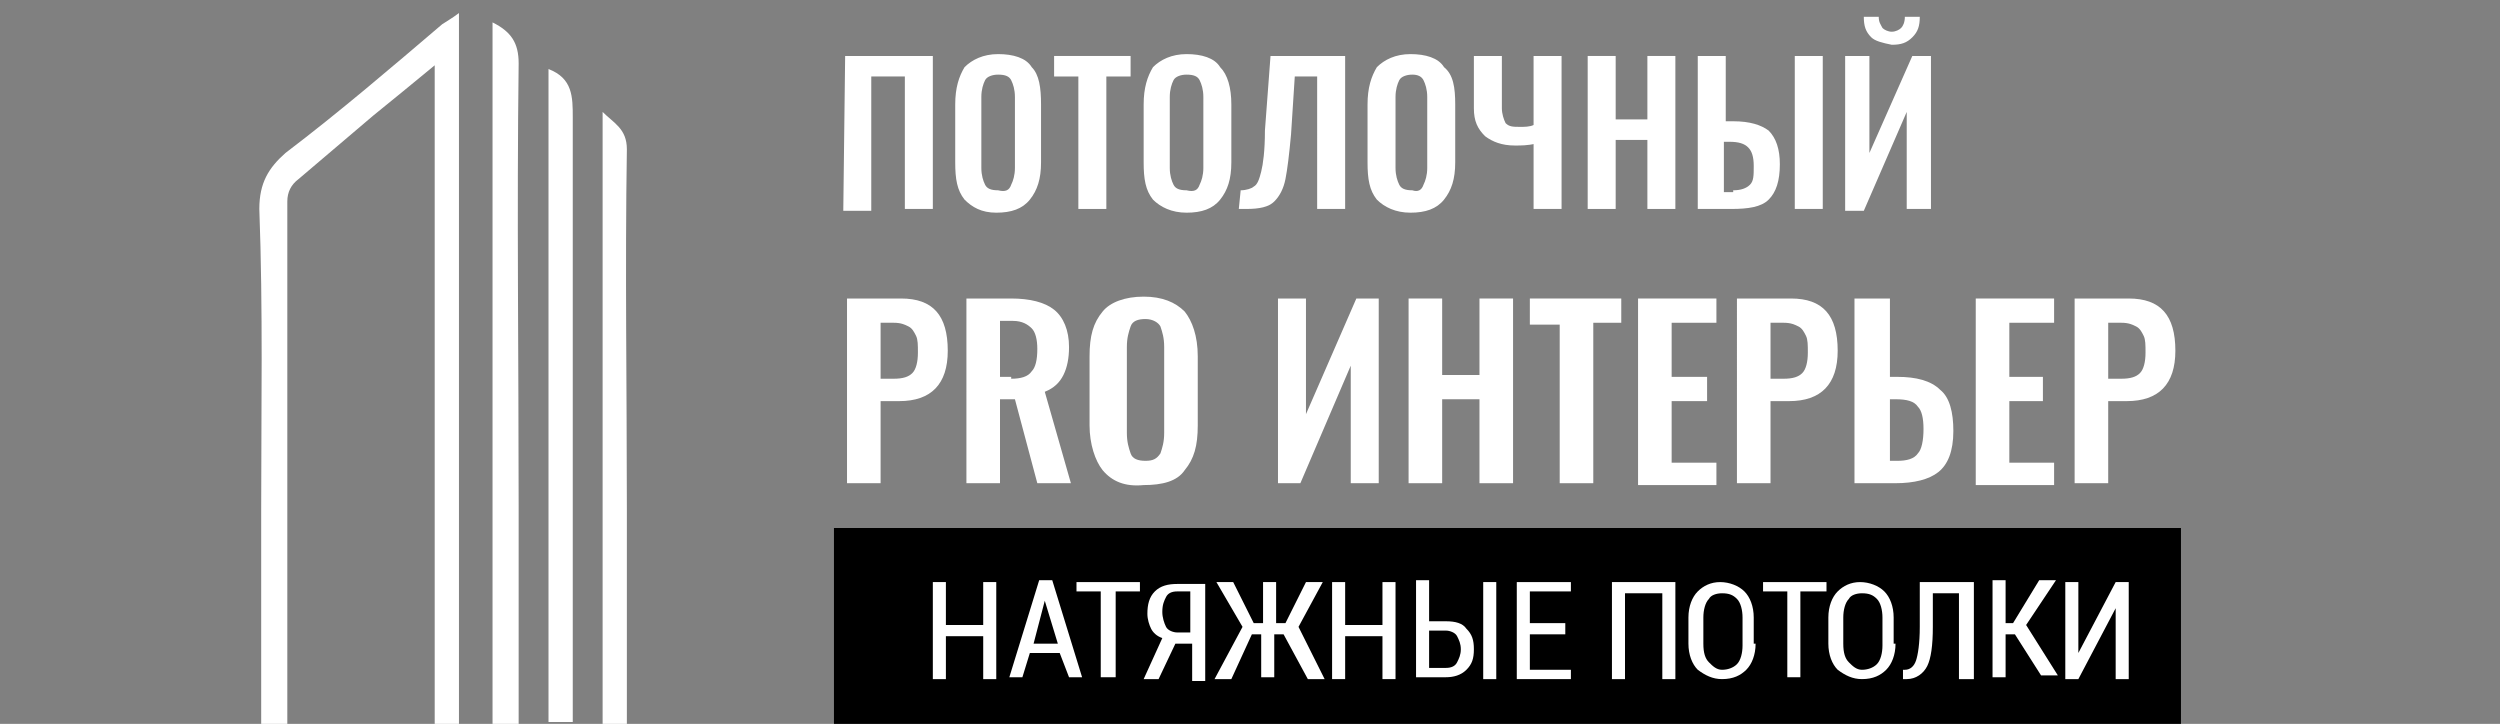 <?xml version="1.0" encoding="utf-8"?>
<!-- Generator: Adobe Illustrator 19.2.0, SVG Export Plug-In . SVG Version: 6.00 Build 0)  -->
<svg version="1.1" id="Слой_1" xmlns="http://www.w3.org/2000/svg" xmlns:xlink="http://www.w3.org/1999/xlink" x="0px" y="0px"
	 viewBox="0 0 134 38.8" style="enable-background:new 0 0 134 38.8;" xml:space="preserve">
<rect x="0" y="0" width="134" height="38.8" fill="#808080" stroke="none"/>
<style type="text/css">
	.st0{fill:#FFFFFF;}
</style>
<g>
	<path class="st0" d="M15.4,38.8c-0.5,0-0.9,0-1.4,0c0-0.4,0-11.1,0-11.5c0-5.4,0.1-10.7-0.1-16.1c0-1.4,0.5-2.2,1.4-3
		C18.2,6,21,3.6,23.7,1.3C24,1.1,24.2,1,24.6,0.7c0,9.2,0,28.9,0,38.1c-0.4,0-0.8,0-1.3,0c0-8.2,0-26.9,0-35.3
		c-1.2,1-2.2,1.8-3.3,2.7c-1.3,1.1-2.7,2.3-4,3.4c-0.4,0.3-0.6,0.7-0.6,1.2c0,5.5,0,11,0,16.5C15.4,27.6,15.4,38.4,15.4,38.8z"/>
	<path class="st0" d="M27.8,38.8c-0.5,0-0.9,0-1.4,0c0-9,0-28.5,0-37.6c1,0.5,1.4,1.1,1.4,2.2c-0.1,7.9,0,15.9,0,23.8
		C27.8,27.6,27.8,38.4,27.8,38.8z"/>
	<path class="st0" d="M29.4,3.7c1.3,0.5,1.3,1.5,1.3,2.6c0,7,0,14,0,21c0,0.3,0,11.1,0,11.4c-0.5,0-0.8,0-1.3,0
		C29.4,30.6,29.4,11.9,29.4,3.7z"/>
	<path class="st0" d="M33.6,38.8c-0.5,0-0.9,0-1.3,0c0-7.4,0-25.2,0-32.8c0.6,0.6,1.3,0.9,1.3,2c-0.1,6.4,0,12.9,0,19.3
		C33.6,27.6,33.6,38.4,33.6,38.8z"/>
	<path class="st0" d="M45.3,3H50v8.2h-1.5V4.1h-1.8v7.2h-1.5L45.3,3L45.3,3z"/>
	<path class="st0" d="M51.7,10.7c-0.4-0.5-0.5-1.1-0.5-2V5.6c0-0.9,0.2-1.5,0.5-2c0.4-0.4,1-0.7,1.8-0.7c0.8,0,1.5,0.2,1.8,0.7
		c0.4,0.4,0.5,1.1,0.5,2v3.1c0,0.9-0.2,1.5-0.6,2c-0.4,0.5-1,0.7-1.8,0.7S52.1,11.1,51.7,10.7z M54.2,9.9c0.1-0.2,0.2-0.5,0.2-0.9
		V5.2c0-0.4-0.1-0.7-0.2-0.9C54.1,4.1,53.9,4,53.5,4c-0.3,0-0.6,0.1-0.7,0.3c-0.1,0.2-0.2,0.5-0.2,0.9V9c0,0.4,0.1,0.7,0.2,0.9
		c0.1,0.2,0.3,0.3,0.7,0.3C53.9,10.3,54.1,10.2,54.2,9.9z"/>
	<path class="st0" d="M57.8,4.1h-1.3V3h4.1v1.1h-1.3v7.1h-1.5V4.1z"/>
	<path class="st0" d="M61.8,10.7c-0.4-0.5-0.5-1.1-0.5-2V5.6c0-0.9,0.2-1.5,0.5-2c0.4-0.4,1-0.7,1.8-0.7c0.8,0,1.5,0.2,1.8,0.7
		C65.8,4,66,4.7,66,5.6v3.1c0,0.9-0.2,1.5-0.6,2c-0.4,0.5-1,0.7-1.8,0.7C62.8,11.4,62.2,11.1,61.8,10.7z M64.3,9.9
		c0.1-0.2,0.2-0.5,0.2-0.9V5.2c0-0.4-0.1-0.7-0.2-0.9C64.2,4.1,64,4,63.6,4c-0.3,0-0.6,0.1-0.7,0.3c-0.1,0.2-0.2,0.5-0.2,0.9V9
		c0,0.4,0.1,0.7,0.2,0.9c0.1,0.2,0.3,0.3,0.7,0.3C64,10.3,64.2,10.2,64.3,9.9z"/>
	<path class="st0" d="M66.5,10.2c0.3,0,0.6-0.1,0.7-0.2c0.2-0.1,0.3-0.4,0.4-0.8c0.1-0.4,0.2-1.1,0.2-2.2l0.3-4h4v8.2h-1.5V4.1h-1.2
		l-0.2,3.1c-0.1,1.1-0.2,1.9-0.3,2.4c-0.1,0.5-0.3,0.9-0.6,1.2c-0.3,0.3-0.8,0.4-1.5,0.4c-0.2,0-0.3,0-0.4,0L66.5,10.2L66.5,10.2z"
		/>
	<path class="st0" d="M73.8,10.7c-0.4-0.5-0.5-1.1-0.5-2V5.6c0-0.9,0.2-1.5,0.5-2c0.4-0.4,1-0.7,1.8-0.7s1.5,0.2,1.8,0.7
		C77.9,4,78,4.7,78,5.6v3.1c0,0.9-0.2,1.5-0.6,2c-0.4,0.5-1,0.7-1.8,0.7C74.8,11.4,74.2,11.1,73.8,10.7z M76.3,9.9
		c0.1-0.2,0.2-0.5,0.2-0.9V5.2c0-0.4-0.1-0.7-0.2-0.9C76.2,4.1,76,4,75.7,4c-0.3,0-0.6,0.1-0.7,0.3c-0.1,0.2-0.2,0.5-0.2,0.9V9
		c0,0.4,0.1,0.7,0.2,0.9c0.1,0.2,0.3,0.3,0.7,0.3C76,10.3,76.2,10.2,76.3,9.9z"/>
	<path class="st0" d="M82.3,7.7c-0.4,0.1-0.8,0.1-1.1,0.1c-0.7,0-1.2-0.2-1.6-0.5C79.2,6.9,79,6.5,79,5.8V3h1.5v2.8
		c0,0.3,0.1,0.6,0.2,0.8c0.2,0.2,0.4,0.2,0.8,0.2c0.2,0,0.5,0,0.7-0.1V3h1.5v8.2h-1.5V7.7L82.3,7.7z"/>
	<path class="st0" d="M85.1,3h1.5v3.4h1.7V3h1.5v8.2h-1.5V7.5h-1.7v3.7h-1.5V3z"/>
	<path class="st0" d="M91,3h1.5v3.5h0.4c0.9,0,1.5,0.2,1.9,0.5c0.4,0.4,0.6,1,0.6,1.8c0,0.9-0.2,1.5-0.6,1.9c-0.4,0.4-1.1,0.5-2,0.5
		h-1.8L91,3L91,3z M92.9,10.2c0.4,0,0.7-0.1,0.9-0.3C94,9.7,94,9.4,94,8.9c0-0.5-0.1-0.8-0.3-1c-0.2-0.2-0.5-0.3-1-0.3h-0.3v2.7
		H92.9z M96.2,3h1.5v8.2h-1.5V3z"/>
	<path class="st0" d="M99,3h1.2v5.2l2.3-5.2h1v8.2h-1.3V6l-2.3,5.3h-1V3z M100.3,2c-0.3-0.3-0.4-0.6-0.4-1.1h0.8
		c0,0.3,0.1,0.4,0.2,0.6c0.1,0.1,0.3,0.2,0.5,0.2c0.2,0,0.4-0.1,0.5-0.2c0.1-0.1,0.2-0.3,0.2-0.6h0.8c0,0.5-0.1,0.8-0.4,1.1
		c-0.3,0.3-0.6,0.4-1.1,0.4C100.9,2.3,100.5,2.2,100.3,2z"/>
	<path class="st0" d="M45.4,16h2.9c1.7,0,2.5,0.9,2.5,2.8c0,1.8-0.9,2.7-2.6,2.7h-1v4.4h-1.8V16z M47.9,20.3c0.5,0,0.8-0.1,1-0.3
		c0.2-0.2,0.3-0.6,0.3-1.1c0-0.4,0-0.7-0.1-0.9c-0.1-0.2-0.2-0.4-0.4-0.5c-0.2-0.1-0.4-0.2-0.8-0.2h-0.7v3H47.9L47.9,20.3z"/>
	<path class="st0" d="M51.8,16h2.4c1,0,1.8,0.2,2.3,0.6c0.5,0.4,0.8,1.1,0.8,2c0,0.6-0.1,1.1-0.3,1.5s-0.5,0.7-1,0.9l1.4,4.9h-1.8
		l-1.2-4.5h-0.8v4.5h-1.8L51.8,16L51.8,16z M54.2,20.3c0.5,0,0.9-0.1,1.1-0.4c0.2-0.2,0.3-0.6,0.3-1.2c0-0.5-0.1-0.9-0.3-1.1
		c-0.2-0.2-0.5-0.4-1-0.4h-0.7v3H54.2L54.2,20.3z"/>
	<path class="st0" d="M59.1,25.2c-0.4-0.5-0.7-1.4-0.7-2.4v-3.7c0-1.1,0.2-1.8,0.7-2.4c0.4-0.5,1.2-0.8,2.2-0.8c1,0,1.7,0.3,2.2,0.8
		c0.4,0.5,0.7,1.3,0.7,2.4v3.7c0,1.1-0.2,1.8-0.7,2.4c-0.4,0.6-1.2,0.8-2.2,0.8C60.3,26.1,59.6,25.8,59.1,25.2z M62.2,24.3
		c0.1-0.3,0.2-0.6,0.2-1.1v-4.6c0-0.5-0.1-0.8-0.2-1.1c-0.1-0.2-0.4-0.4-0.8-0.4s-0.7,0.1-0.8,0.4s-0.2,0.6-0.2,1.1v4.6
		c0,0.5,0.1,0.8,0.2,1.1c0.1,0.3,0.4,0.4,0.8,0.4S62,24.6,62.2,24.3z"/>
	<path class="st0" d="M68.5,16H70v6.2l2.7-6.2h1.2v9.9h-1.5v-6.3l-2.7,6.3h-1.2L68.5,16L68.5,16z"/>
	<path class="st0" d="M75.5,16h1.8v4.1h2V16h1.8v9.9h-1.8v-4.5h-2v4.5h-1.8V16z"/>
	<path class="st0" d="M83.6,17.4H82V16h4.9v1.3h-1.5v8.6h-1.8L83.6,17.4L83.6,17.4z"/>
	<path class="st0" d="M87.8,16H92v1.3h-2.4v2.9h1.9v1.3h-1.9v3.3H92v1.2h-4.2V16z"/>
	<path class="st0" d="M93.1,16H96c1.7,0,2.5,0.9,2.5,2.8c0,1.8-0.9,2.7-2.6,2.7h-1v4.4h-1.8V16z M95.6,20.3c0.5,0,0.8-0.1,1-0.3
		c0.2-0.2,0.3-0.6,0.3-1.1c0-0.4,0-0.7-0.1-0.9c-0.1-0.2-0.2-0.4-0.4-0.5c-0.2-0.1-0.4-0.2-0.8-0.2h-0.7v3H95.6L95.6,20.3z"/>
	<path class="st0" d="M99.5,16h1.8v4.2h0.4c1,0,1.8,0.2,2.3,0.7c0.5,0.4,0.7,1.2,0.7,2.2c0,1.1-0.3,1.8-0.8,2.2
		c-0.5,0.4-1.3,0.6-2.3,0.6h-2.2V16z M101.7,24.7c0.5,0,0.9-0.1,1.1-0.4c0.2-0.2,0.3-0.7,0.3-1.3c0-0.6-0.1-1-0.3-1.2
		c-0.2-0.3-0.6-0.4-1.2-0.4h-0.3v3.3H101.7L101.7,24.7z"/>
	<path class="st0" d="M105.9,16h4.2v1.3h-2.4v2.9h1.8v1.3h-1.8v3.3h2.4v1.2h-4.2V16z"/>
	<path class="st0" d="M111.2,16h2.9c1.7,0,2.5,0.9,2.5,2.8c0,1.8-0.9,2.7-2.6,2.7h-1v4.4h-1.8V16z M113.7,20.3c0.5,0,0.8-0.1,1-0.3
		c0.2-0.2,0.3-0.6,0.3-1.1c0-0.4,0-0.7-0.1-0.9c-0.1-0.2-0.2-0.4-0.4-0.5c-0.2-0.1-0.4-0.2-0.8-0.2h-0.7v3H113.7L113.7,20.3z"/>
	<path d="M44.7,38.8V28.3h72.2v10.5H44.7z"/>
	<g>
		<path class="st0" d="M53.4,36.4h-0.7v-2.3h-2v2.3H50v-5.2h0.7v2.3h2v-2.3h0.7V36.4z"/>
		<path class="st0" d="M56.8,35h-1.6l-0.4,1.3h-0.7l1.6-5.2h0.7l1.6,5.2h-0.7L56.8,35z M55.4,34.5h1.3L56,32.2h0L55.4,34.5z"/>
		<path class="st0" d="M61.1,31.7h-1.3v4.6H59v-4.6h-1.3v-0.5h3.4V31.7z"/>
		<path class="st0" d="M62.1,36.4h-0.8l1-2.2c-0.3-0.1-0.5-0.3-0.6-0.5c-0.1-0.2-0.2-0.5-0.2-0.8c0-0.5,0.1-0.9,0.4-1.2
			c0.3-0.3,0.7-0.4,1.2-0.4h1.5v5.2h-0.7v-2H63L62.1,36.4z M63.8,31.7h-0.7c-0.3,0-0.5,0.1-0.6,0.3c-0.1,0.2-0.2,0.4-0.2,0.8
			c0,0.3,0.1,0.6,0.2,0.8c0.1,0.2,0.4,0.3,0.6,0.3h0.7V31.7z"/>
		<path class="st0" d="M68.8,34h-0.5v2.3h-0.7V34h-0.5L66,36.4h-0.9l1.5-2.8l-1.4-2.4h0.9l1.1,2.2h0.5v-2.2h0.7v2.2h0.5l1.1-2.2h0.9
			l-1.3,2.4l1.4,2.8h-0.9L68.8,34z"/>
		<path class="st0" d="M74.8,36.4h-0.7v-2.3h-2v2.3h-0.7v-5.2h0.7v2.3h2v-2.3h0.7V36.4z"/>
		<path class="st0" d="M76.6,33.3h0.9c0.5,0,0.9,0.1,1.1,0.4c0.3,0.3,0.4,0.6,0.4,1.1c0,0.5-0.1,0.8-0.4,1.1
			c-0.3,0.3-0.7,0.4-1.1,0.4h-1.6v-5.2h0.7V33.3z M76.6,33.8v2h0.9c0.3,0,0.5-0.1,0.6-0.3c0.1-0.2,0.2-0.4,0.2-0.7
			c0-0.3-0.1-0.5-0.2-0.7c-0.1-0.2-0.4-0.3-0.6-0.3H76.6z M80.2,36.4h-0.7v-5.2h0.7V36.4z"/>
		<path class="st0" d="M83.9,34h-1.9v1.9h2.2v0.5h-2.9v-5.2h2.9v0.5h-2.2v1.7h1.9V34z"/>
		<path class="st0" d="M89.8,36.4h-0.7v-4.6h-2v4.6h-0.7v-5.2h3.4V36.4z"/>
		<path class="st0" d="M94.1,34.5c0,0.6-0.2,1.1-0.5,1.4c-0.3,0.3-0.7,0.5-1.3,0.5c-0.5,0-0.9-0.2-1.3-0.5c-0.3-0.3-0.5-0.8-0.5-1.4
			v-1.4c0-0.6,0.2-1.1,0.5-1.4c0.3-0.3,0.7-0.5,1.2-0.5c0.5,0,1,0.2,1.3,0.5c0.3,0.3,0.5,0.8,0.5,1.4V34.5z M93.4,33.1
			c0-0.4-0.1-0.8-0.3-1c-0.2-0.2-0.4-0.3-0.8-0.3c-0.3,0-0.6,0.1-0.7,0.3c-0.2,0.2-0.3,0.6-0.3,1v1.4c0,0.5,0.1,0.8,0.3,1
			c0.2,0.2,0.4,0.4,0.7,0.4c0.3,0,0.6-0.1,0.8-0.3c0.2-0.2,0.3-0.6,0.3-1V33.1z"/>
		<path class="st0" d="M97.8,31.7h-1.3v4.6h-0.7v-4.6h-1.3v-0.5h3.4V31.7z"/>
		<path class="st0" d="M101.6,34.5c0,0.6-0.2,1.1-0.5,1.4c-0.3,0.3-0.7,0.5-1.3,0.5c-0.5,0-0.9-0.2-1.3-0.5
			c-0.3-0.3-0.5-0.8-0.5-1.4v-1.4c0-0.6,0.2-1.1,0.5-1.4c0.3-0.3,0.7-0.5,1.2-0.5c0.5,0,1,0.2,1.3,0.5c0.3,0.3,0.5,0.8,0.5,1.4V34.5
			z M100.9,33.1c0-0.4-0.1-0.8-0.3-1c-0.2-0.2-0.4-0.3-0.8-0.3c-0.3,0-0.6,0.1-0.7,0.3c-0.2,0.2-0.3,0.6-0.3,1v1.4
			c0,0.5,0.1,0.8,0.3,1c0.2,0.2,0.4,0.4,0.7,0.4c0.3,0,0.6-0.1,0.8-0.3c0.2-0.2,0.3-0.6,0.3-1V33.1z"/>
		<path class="st0" d="M105.8,31.2v5.2H105v-4.6h-1.4l0,1.8c0,1-0.1,1.7-0.3,2.1s-0.6,0.7-1.1,0.7H102v-0.5h0.1
			c0.3,0,0.5-0.2,0.6-0.5c0.1-0.3,0.2-0.9,0.2-1.8l0-2.4H105.8z"/>
		<path class="st0" d="M108,34h-0.5v2.3h-0.7v-5.2h0.7v2.3h0.4l1.4-2.3h0.9l-1.6,2.4l1.7,2.7h-0.9L108,34z"/>
		<path class="st0" d="M113.4,31.2h0.7v5.2h-0.7v-3.8l0,0l-2,3.8h-0.7v-5.2h0.7V35l0,0L113.4,31.2z"/>
	</g>
</g>
</svg>

